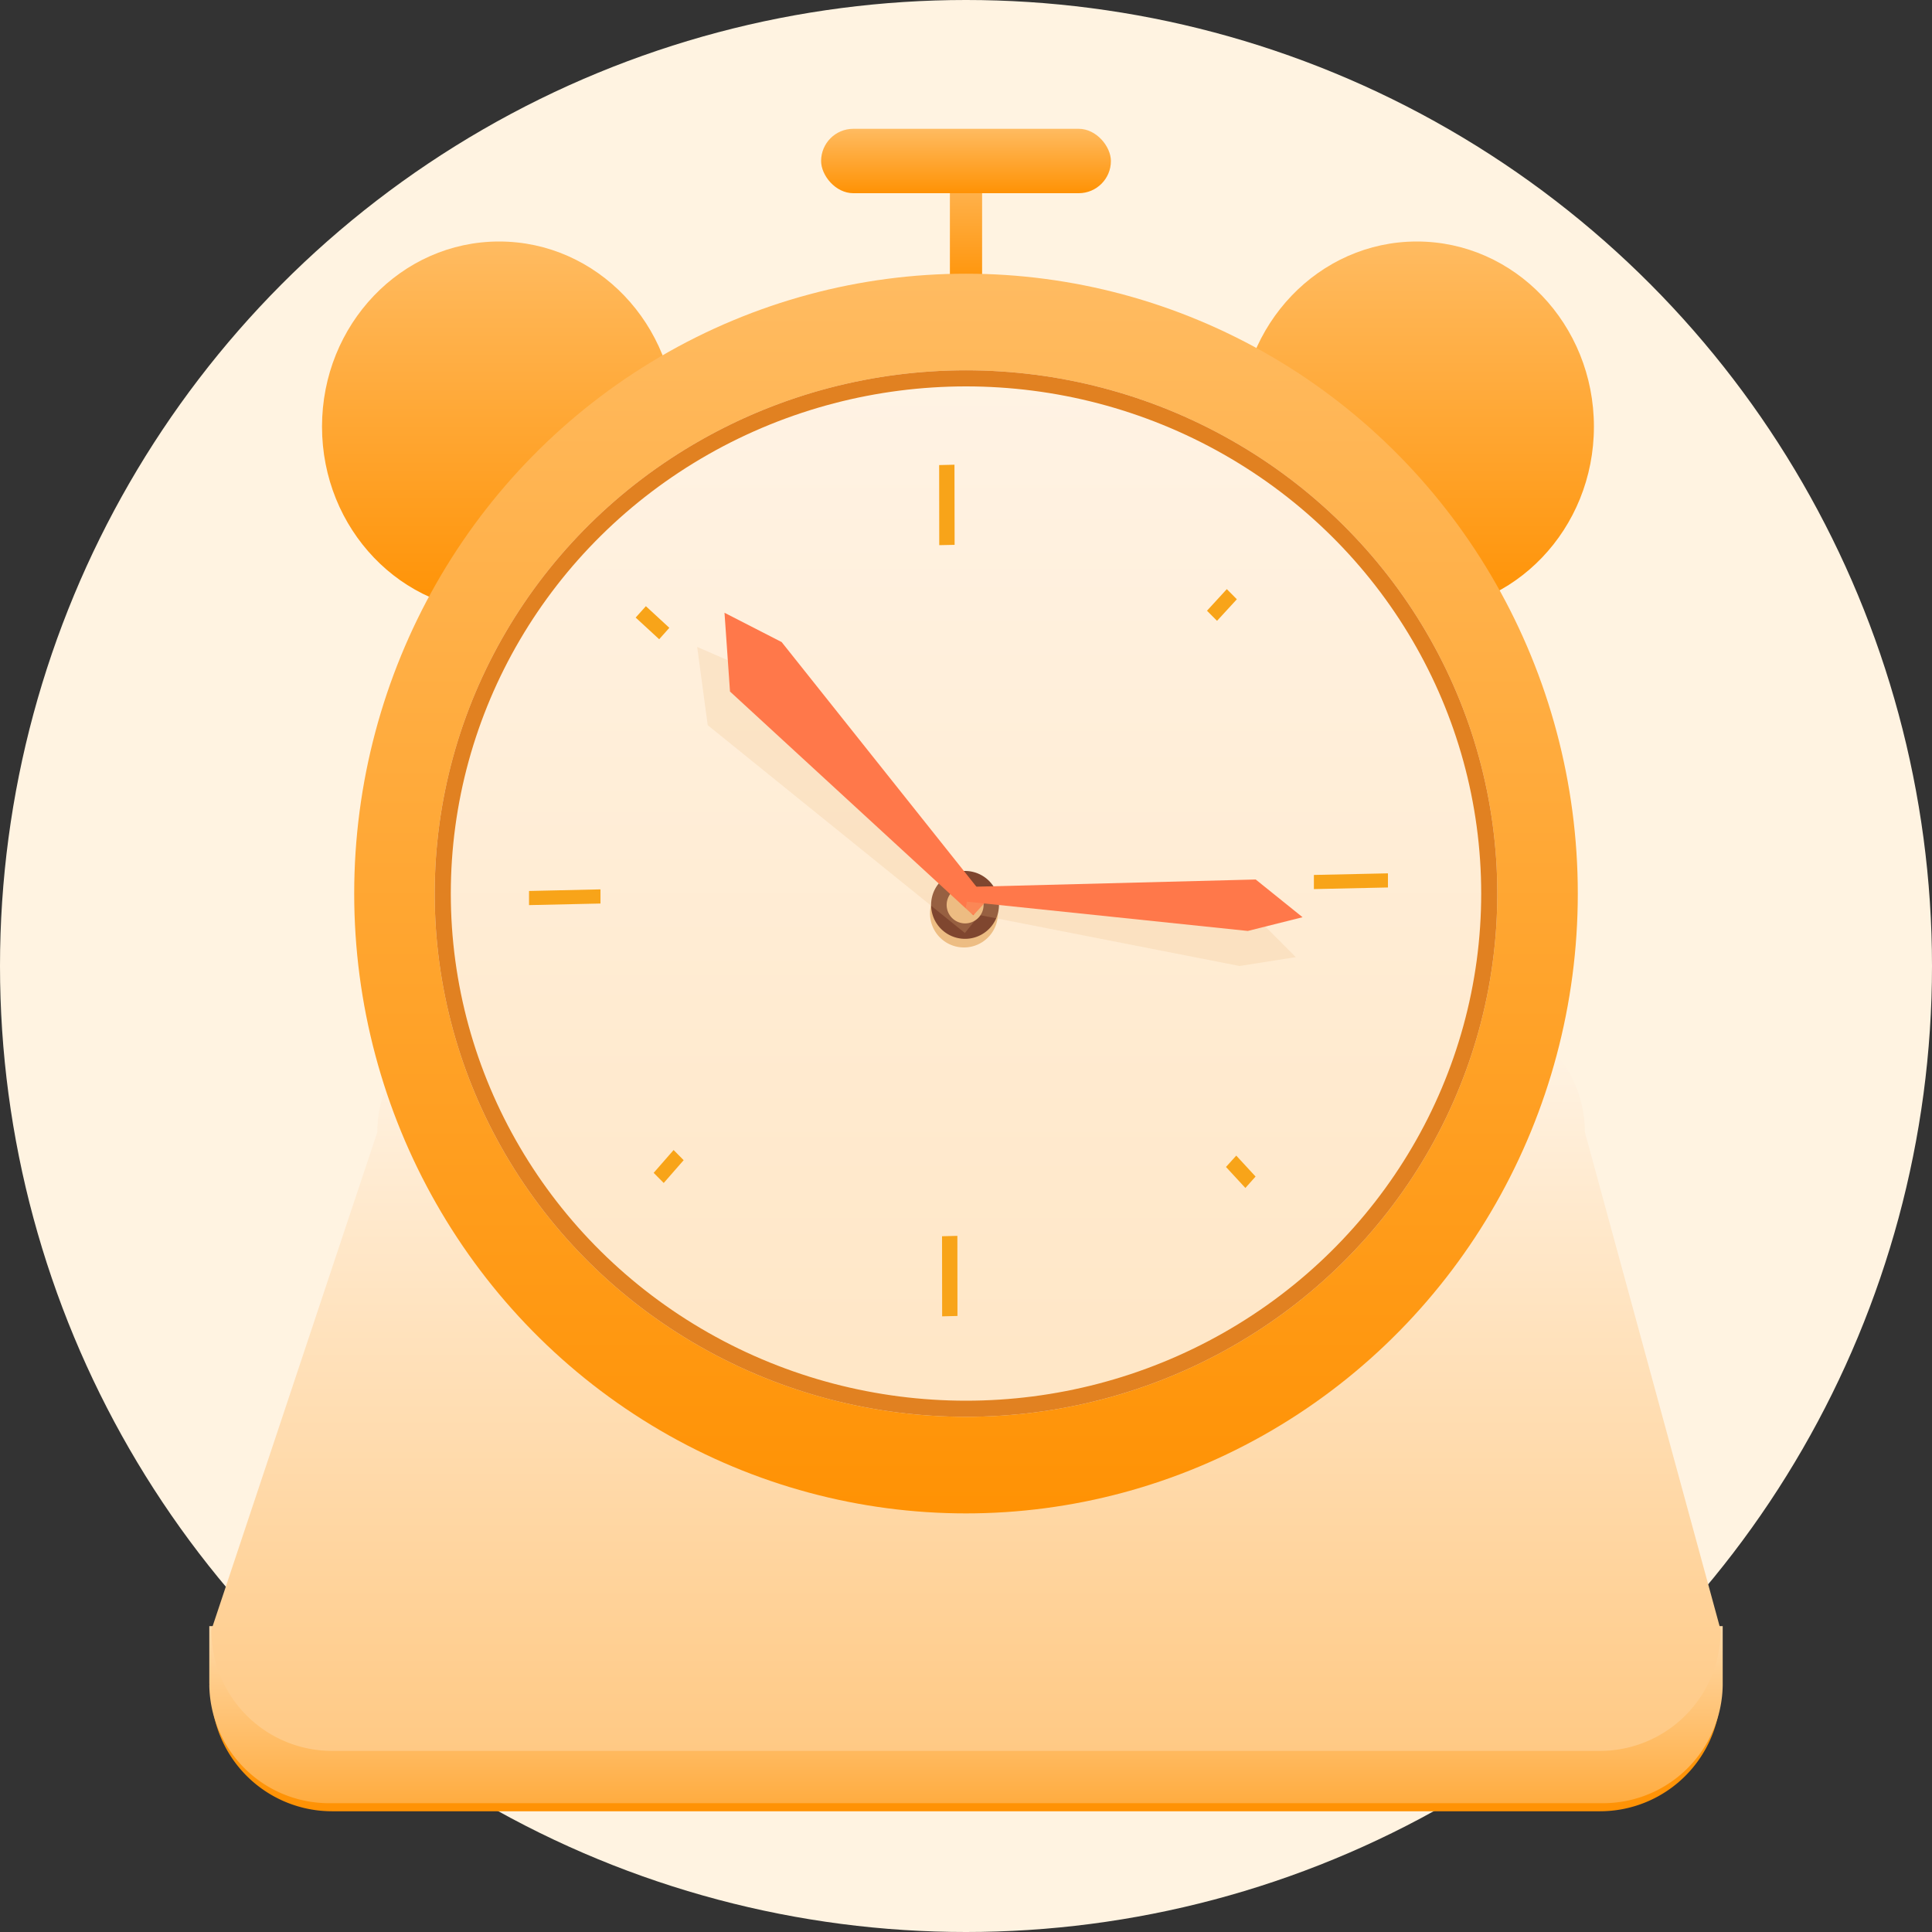 <svg xmlns="http://www.w3.org/2000/svg" xmlns:xlink="http://www.w3.org/1999/xlink" width="120" height="120" viewBox="0 0 120 120">
  <rect x="0" y="0" width="120" height="120" fill="#333333" stroke="none"/>
  <defs>
    <linearGradient id="linear-gradient" x1="0.5" x2="0.5" y2="1" gradientUnits="objectBoundingBox">
      <stop offset="0" stop-color="#ffbb61"/>
      <stop offset="1" stop-color="#ff9204"/>
    </linearGradient>
    <linearGradient id="linear-gradient-6" x1="0.5" x2="0.5" y2="1" gradientUnits="objectBoundingBox">
      <stop offset="0" stop-color="#ffdaaa"/>
      <stop offset="1" stop-color="#ffac40"/>
    </linearGradient>
    <linearGradient id="linear-gradient-7" x1="0.5" x2="0.5" y2="1" gradientUnits="objectBoundingBox">
      <stop offset="0" stop-color="#fff5e8"/>
      <stop offset="1" stop-color="#ffc984"/>
    </linearGradient>
    <linearGradient id="linear-gradient-9" x1="0.5" x2="0.5" y2="1" gradientUnits="objectBoundingBox">
      <stop offset="0" stop-color="#fff3e4"/>
      <stop offset="1" stop-color="#ffe6c5"/>
    </linearGradient>
  </defs>
  <g id="icon32" transform="translate(-107 -975)">
    <g id="组_39302" data-name="组 39302" transform="translate(107 975)">
      <circle id="椭圆_8378" data-name="椭圆 8378" cx="60" cy="60" r="60" fill="#fff3e1"/>
      <g id="组_39301" data-name="组 39301" transform="translate(19.688 15)">
        <ellipse id="椭圆_8452" data-name="椭圆 8452" cx="11" cy="11.5" rx="11" ry="11.5" transform="translate(0.313)" fill="url(#linear-gradient)"/>
        <ellipse id="椭圆_8453" data-name="椭圆 8453" cx="11" cy="11.5" rx="11" ry="11.5" transform="translate(57.313)" fill="url(#linear-gradient)"/>
      </g>
      <g id="组_39300" data-name="组 39300" transform="translate(50.625 8.438)">
        <rect id="矩形_35299" data-name="矩形 35299" width="2" height="8" transform="translate(8.375 1.563)" fill="url(#linear-gradient)"/>
        <rect id="矩形_35300" data-name="矩形 35300" width="18" height="4" rx="2" transform="translate(0.375 -0.438)" fill="url(#linear-gradient)"/>
      </g>
      <g id="组_39299" data-name="组 39299" transform="translate(13.125 16.875)">
        <path id="路径_109271" data-name="路径 109271" d="M17.813,18h60a7.5,7.5,0,0,1,7.5,7.5L93.75,56.438a7.5,7.5,0,0,1-7.5,7.5H7.5a7.5,7.5,0,0,1-7.5-7.5L10.313,25.5a7.5,7.5,0,0,1,7.5-7.5Z" transform="translate(0 31.688)" fill="url(#linear-gradient)"/>
        <path id="联合_241" data-name="联合 241" d="M7.522,11A7.438,7.438,0,0,1,0,3.665l.006-.016Q0,3.575,0,3.5V0H94V3.5q0,.074,0,.147l0,.018A7.437,7.437,0,0,1,86.478,11Zm0-3.667H86.478A7.625,7.625,0,0,0,91.458,5.5H2.55A7.637,7.637,0,0,0,7.522,7.331Z" transform="translate(-0.125 84.125)" fill="url(#linear-gradient-6)"/>
        <path id="路径_109270" data-name="路径 109270" d="M17.813,18h60a7.5,7.5,0,0,1,7.5,7.5L93.75,56.438a7.5,7.5,0,0,1-7.5,7.5H7.5a7.5,7.5,0,0,1-7.5-7.5L10.313,25.5a7.5,7.5,0,0,1,7.5-7.5Z" transform="translate(0 27.938)" fill="url(#linear-gradient-7)"/>
        <ellipse id="椭圆_8450" data-name="椭圆 8450" cx="38" cy="38.5" rx="38" ry="38.5" transform="translate(8.875 0.125)" fill="url(#linear-gradient)"/>
        <g id="椭圆_8451" data-name="椭圆 8451" transform="translate(13.875 6.125)" stroke="#e18121" stroke-width="1" fill="url(#linear-gradient-9)">
          <ellipse cx="33" cy="32.5" rx="33" ry="32.5" stroke="none"/>
          <ellipse cx="33" cy="32.5" rx="32.5" ry="32" fill="none"/>
        </g>
        <g id="组_39297" data-name="组 39297" transform="translate(19.729 11.99)" style="mix-blend-mode: multiply;isolation: isolate">
          <path id="路径_50" data-name="路径 50" d="M580.84,783.19l-.624-.631-1.239,1.418.625.629Z" transform="translate(-571.231 -739.994)" fill="#f8a419"/>
          <path id="路径_51" data-name="路径 51" d="M313.031,485.436l-.624-.629-1.231,1.342.624.628Z" transform="translate(-269.062 -477.08)" fill="#f8a419"/>
          <path id="路径_52" data-name="路径 52" d="M587.376,499.647l.631-.709-1.457-1.344-.635.707Z" transform="translate(-579.287 -488.808)" fill="#f8a419"/>
          <path id="路径_53" data-name="路径 53" d="M303.311,787.28l.633-.71-1.2-1.3-.638.705Z" transform="translate(-258.812 -742.358)" fill="#f8a419"/>
          <path id="路径_54" data-name="路径 54" d="M623.7,644.351v-.88l-4.438.1v.878Z" transform="translate(-619.257 -617.096)" fill="#f8a419"/>
          <path id="路径_55" data-name="路径 55" d="M242.6,636.094v-.878l-4.6.1v.878Z" transform="translate(-189.246 -609.836)" fill="#f8a419"/>
          <path id="路径_56" data-name="路径 56" d="M447.809,429.579l.955-.02-.009-4.977-.952.023Z" transform="translate(-422.325 -424.583)" fill="#f8a419"/>
          <path id="路径_57" data-name="路径 57" d="M446.4,829.111l.952-.023-.006-4.975-.952.023Z" transform="translate(-420.736 -776.216)" fill="#f8a419"/>
        </g>
        <g id="组_39298" data-name="组 39298" transform="translate(30.178 21.184)">
          <path id="路径_45" data-name="路径 45" d="M434.148,632.8a2.108,2.108,0,1,0-1.287,2.684,2.108,2.108,0,0,0,1.287-2.684Z" transform="translate(-415.588 -614.815)" fill="#edbd83"/>
          <path id="路径_46" data-name="路径 46" d="M433.75,628.961a2.108,2.108,0,1,0-1.911,2.283A2.108,2.108,0,0,0,433.75,628.961Z" transform="translate(-415.012 -610.999)" fill="#7f462f"/>
          <path id="路径_58" data-name="路径 58" d="M439.3,635.533a1.147,1.147,0,1,0-1.04,1.243,1.147,1.147,0,0,0,1.04-1.243Z" transform="translate(-421.515 -617.486)" fill="#edbd83"/>
          <path id="路径_59" data-name="路径 59" d="M456.439,533.092l-15.973-12.908-.655-4.86,3.659,1.589L457.236,532.1Z" transform="translate(-439.811 -513.2)" fill="#edbd83" opacity="0.22"/>
          <path id="路径_60" data-name="路径 60" d="M450.711,516.727l-15.111-13.9-.342-4.893,3.55,1.82,12.764,16.033Z" transform="translate(-433.561 -497.933)" fill="#ff784a"/>
          <path id="路径_61" data-name="路径 61" d="M286.558,640.472l17.792,1.111,2.578,2.59-3.492.55-17.065-3.343Z" transform="translate(-269.748 -622.782)" fill="#edbd83" opacity="0.22"/>
          <path id="路径_62" data-name="路径 62" d="M283.163,631.556l17.869-.46,2.91,2.343-3.4.853L283.1,632.473Z" transform="translate(-266.341 -614.528)" fill="#ff784a"/>
        </g>
      </g>
    </g>
  </g>
</svg>
